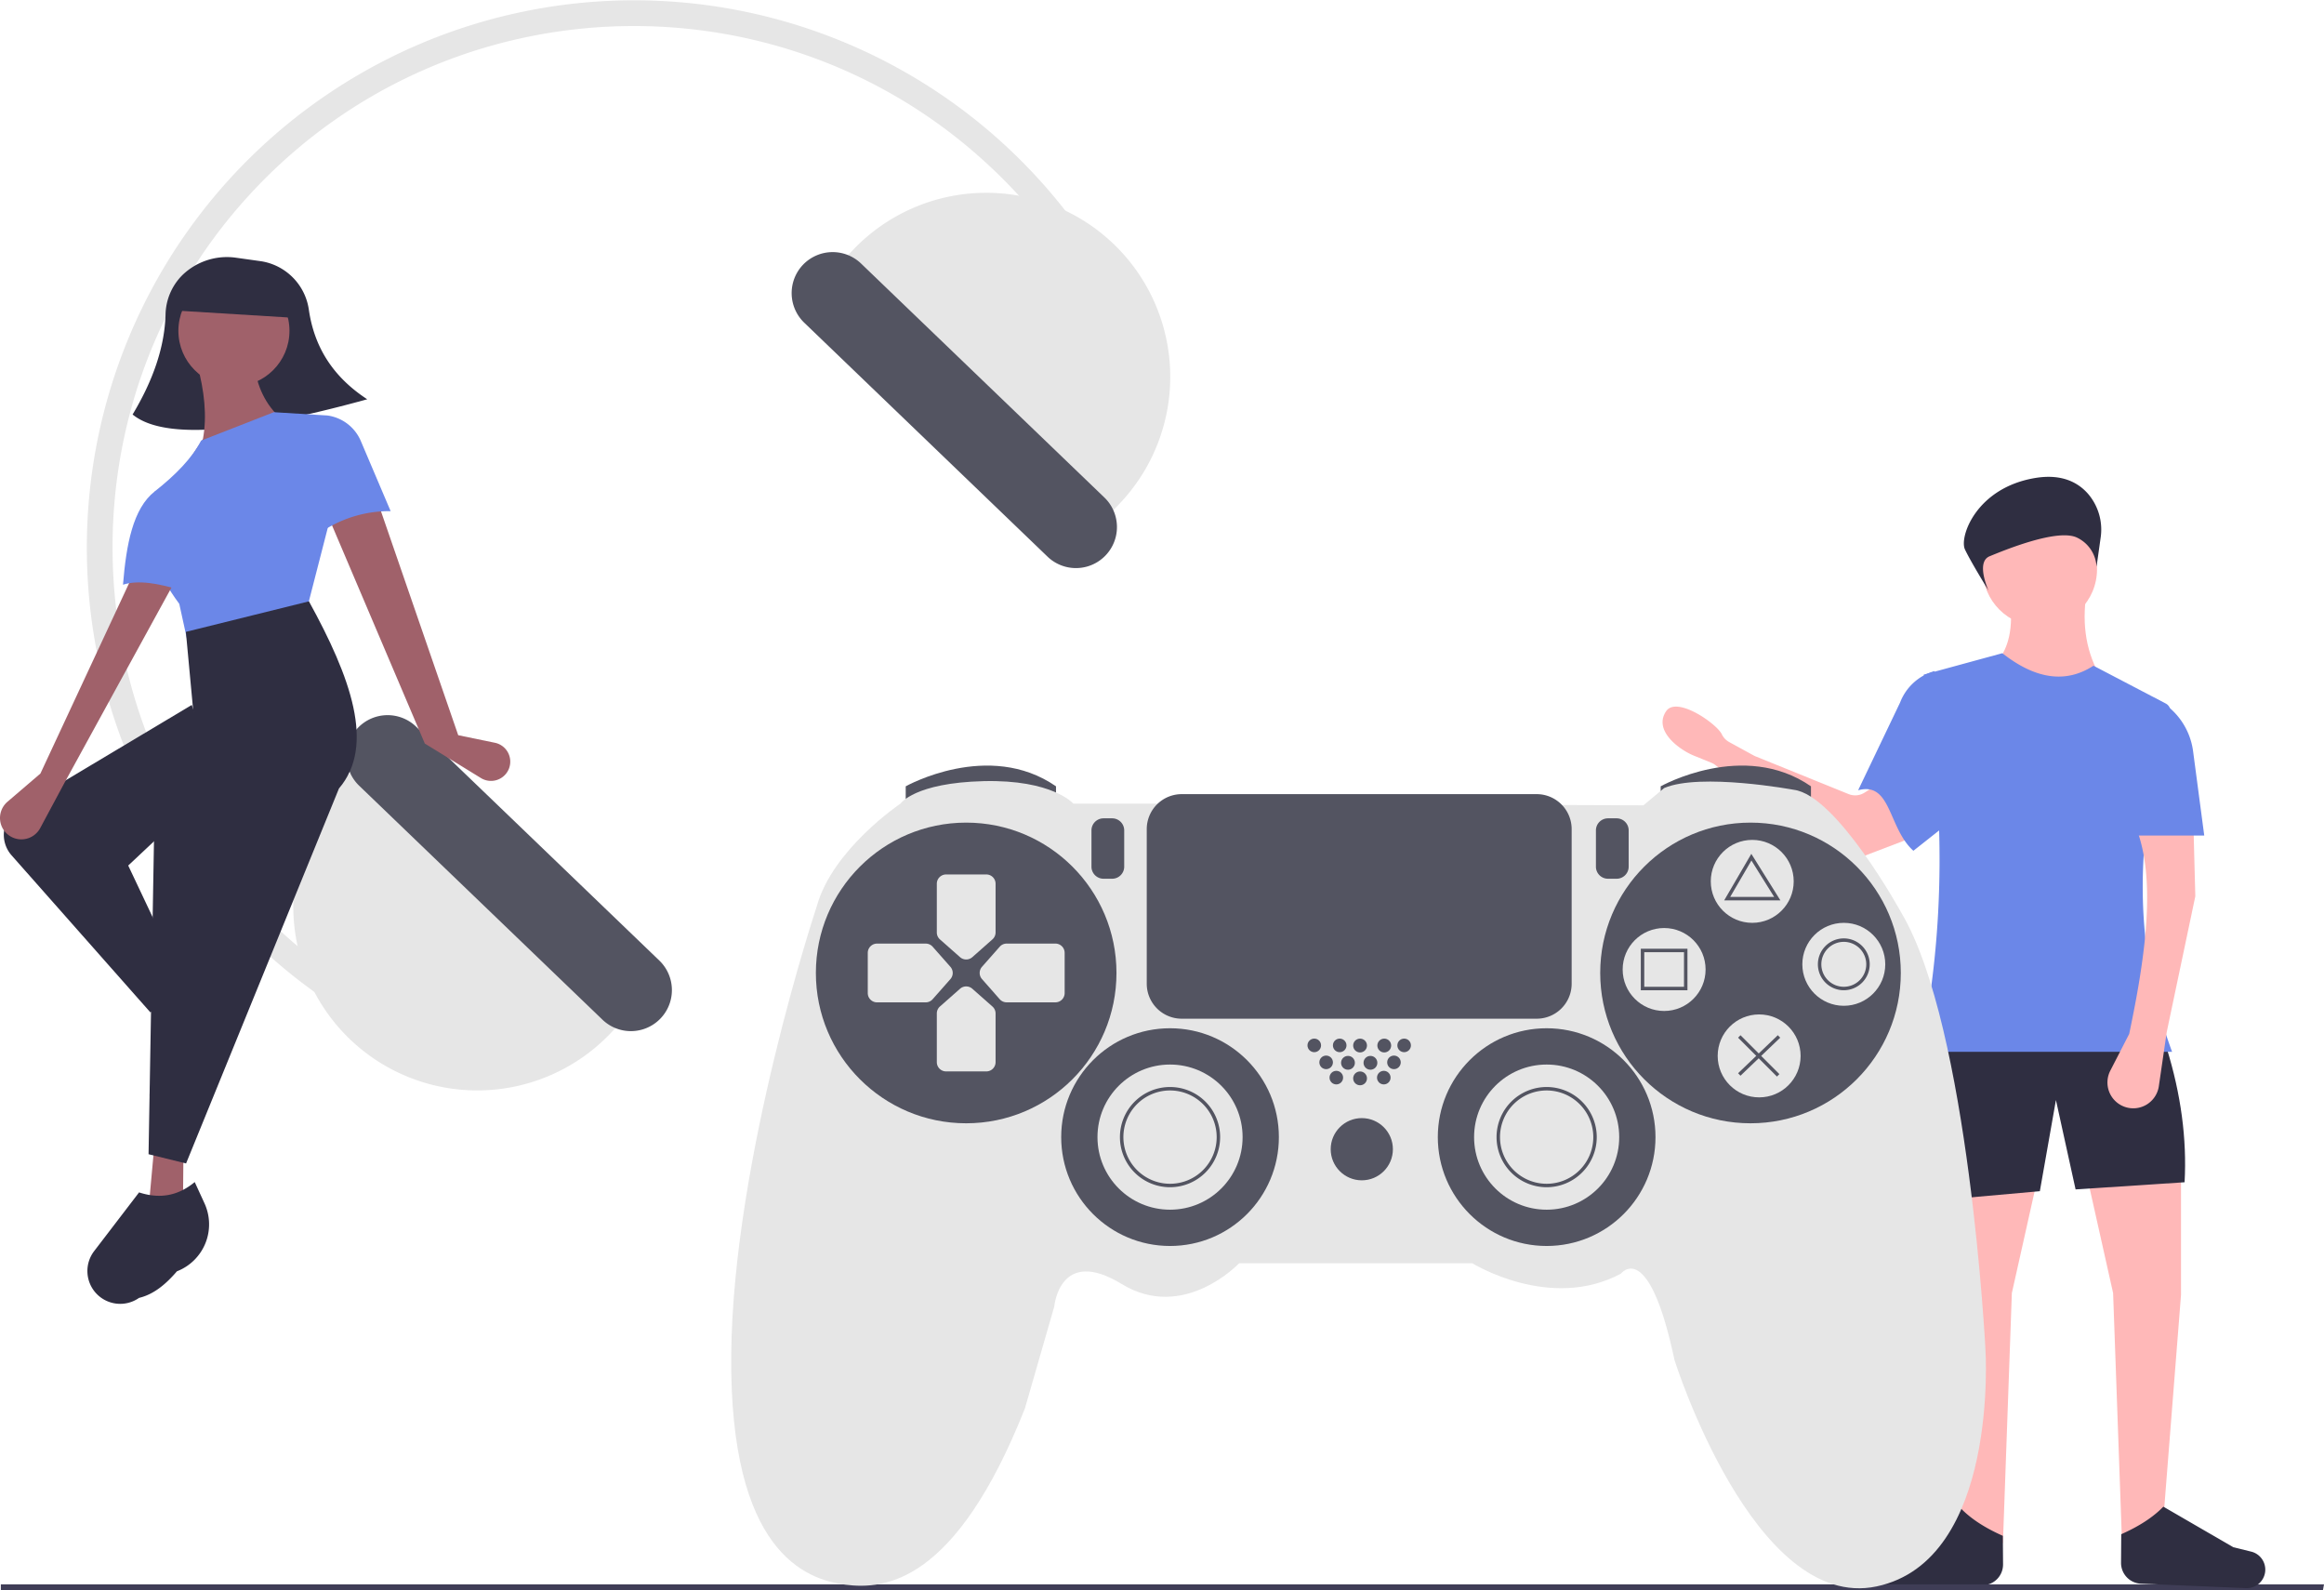 <svg id="fec905af-3345-402f-97ed-aa4ad24ff568" data-name="Layer 1" xmlns="http://www.w3.org/2000/svg" width="883.272" height="604.198" viewBox="0 0 883.272 604.198"><path d="M916.662,400.177q18.262,19.152,40.749,6.112c-6.291-10.082-7.789-21.048-6.112-32.599H922.095C923.389,383.841,923.041,393.293,916.662,400.177Z" transform="translate(-158.364 -147.901)" fill="#ffb8b8"/><polygon points="806.517 586.416 822.138 578.267 828.929 492.015 828.929 446.512 792.934 445.833 803.121 491.336 806.517 586.416" fill="#ffb8b8"/><polygon points="761.238 586.416 745.618 578.267 738.827 492.015 738.827 446.512 774.821 445.833 764.634 491.336 761.238 586.416" fill="#ffb8b8"/><path d="M895.608,603.921l38.032-3.396,6.112-34.636,7.471,33.957,41.428-2.717c.905-16.502-1.394-33.486-6.791-50.936L890.854,544.156Z" transform="translate(-158.364 -147.901)" fill="#2f2e41"/><path d="M856.078,473.842l-45.749-35.228a6.654,6.654,0,0,0-1.552-.891l-6.649-2.705c-5.341-2.173-15.513-9.4-10.552-16.842,4-6,19.311,4.748,21.195,8.73a6.578,6.578,0,0,0,2.789,2.951l9.297,5.095a6.654,6.654,0,0,0,.698.331l35.396,14.347a6.654,6.654,0,0,0,6.063-.547l6.417-4.069a6.654,6.654,0,0,1,10.09,4.326l2.121,10.704a6.654,6.654,0,0,1-4.157,7.511l-18.977,7.234A6.654,6.654,0,0,1,856.078,473.842Z" transform="translate(-158.364 -147.901)" fill="#ffb8b8"/><path d="M864.576,448.175c12.666-3.397,11.336,14.299,21,23l19-15-11.005-53.281h0a19.803,19.803,0,0,0-13.049,11.949Z" transform="translate(-158.364 -147.901)" fill="#6b87e8"/><path d="M888.137,547.552h95.76c-15.498-41.763-13.989-84.717-.793-128.488a3.263,3.263,0,0,0-1.604-3.84L954.015,400.856c-10.789,7.02-22.385,4.863-34.636-4.754l-29.882,8.15C897.631,453.109,897.862,500.962,888.137,547.552Z" transform="translate(-158.364 -147.901)" fill="#6b87e8"/><path d="M912.082,750.268l-39.907,1.692a7.045,7.045,0,0,1-7.266-5.996h0a7.045,7.045,0,0,1,5.29-7.885l6.769-1.659,26.604-15.42c3.941,4.081,9.369,7.532,16.004,10.471l.078,10.842A7.906,7.906,0,0,1,912.082,750.268Z" transform="translate(-158.364 -147.901)" fill="#2f2e41"/><polygon points="882.877 604.198 0.321 604.198 0.321 602.017 883.272 602.017 882.877 604.198" fill="#3f3d56"/><path d="M972.07,749.662l39.907,1.692a7.045,7.045,0,0,0,7.266-5.996h0a7.045,7.045,0,0,0-5.29-7.885l-6.769-1.659-26.604-15.42c-3.941,4.081-9.369,7.532-16.004,10.471l-.078,10.842A7.906,7.906,0,0,0,972.07,749.662Z" transform="translate(-158.364 -147.901)" fill="#2f2e41"/><circle cx="775.276" cy="216.281" r="21.733" fill="#ffb8b8"/><path d="M967.598,540.76l-7.18,13.961a9.818,9.818,0,0,0,5.283,13.683h0a9.818,9.818,0,0,0,13.162-7.776l2.996-20.547L992.726,488.466l-.679-25.808H970.314C977.727,481.853,974.05,510.166,967.598,540.76Z" transform="translate(-158.364 -147.901)" fill="#ffb8b8"/><path d="M966.918,465.375h29.203l-4.239-32.027a26.235,26.235,0,0,0-14.777-20.267h0Z" transform="translate(-158.364 -147.901)" fill="#6b87e8"/><path d="M956.745,352.211a20.895,20.895,0,0,0-4.568-16.413c-3.708-4.388-9.923-7.979-20.234-6.285-22.497,3.696-28.985,22.425-26.781,27.135s8.96,15.628,8.96,15.628-4.958-10.808.423-13.008,26.207-10.867,33.476-6.962a13.028,13.028,0,0,1,7.165,10.975Z" transform="translate(-158.364 -147.901)" fill="#2f2e41"/><path d="M584.773,261.764l-8.738,4.434a197.756,197.756,0,0,0-39.44-53.181c-78.782-75.738-204.492-73.262-280.23,5.52s-73.262,204.492,5.52,280.23A198.061,198.061,0,0,0,312.786,534.292l-4.274,8.816A207.991,207.991,0,1,1,584.773,261.764Z" transform="translate(-158.364 -147.901)" fill="#e6e6e6"/><path d="M289.156,444.051A69.924,69.924,0,0,0,389.971,540.971l12.038-12.522L301.194,431.529Z" transform="translate(-158.364 -147.901)" fill="#e6e6e6"/><path d="M294.439,424.417a15.606,15.606,0,0,0,.434,22.041l92.467,88.895a15.588,15.588,0,0,0,21.606-22.475l-92.467-88.895A15.606,15.606,0,0,0,294.439,424.417Z" transform="translate(-158.364 -147.901)" fill="#535461"/><path d="M571.774,351.862l12.038-12.522a69.924,69.924,0,0,0-100.815-96.92l-12.038,12.522Z" transform="translate(-158.364 -147.901)" fill="#e6e6e6"/><path d="M463.587,248.473a15.606,15.606,0,0,0,.434,22.041l92.467,88.895a15.588,15.588,0,0,0,21.606-22.475l-92.467-88.895A15.606,15.606,0,0,0,463.587,248.473Z" transform="translate(-158.364 -147.901)" fill="#535461"/><path d="M502.593,453.907v-7.223s31.517-17.728,57.124,0v6.566Z" transform="translate(-158.364 -147.901)" fill="#535461"/><path d="M789.529,453.907v-7.223s31.517-17.728,57.124,0v6.566Z" transform="translate(-158.364 -147.901)" fill="#535461"/><path d="M597.144,453.251H566.284s-7.879-9.192-34.143-8.536-31.517,8.536-31.517,8.536-25.936,17.4-31.845,39.068c0,0-31.845,95.536-32.502,170.389s28.234,85.358,43.336,87.328,42.023-.657,68.287-66.974L559.061,644.322s1.97-22.981,25.608-8.536,44.649-7.879,44.649-7.879h88.641s29.547,18.385,56.468,3.94c0,0,10.506-13.789,20.355,32.83,0,0,30.204,95.864,76.823,86.015s41.366-89.955,41.366-89.955-6.238-122.457-31.845-165.792c0,0-24.623-44.977-41.038-46.947,0,0-35.457-6.566-49.245-.657l-7.879,6.566Z" transform="translate(-158.364 -147.901)" fill="#e6e6e6"/><circle cx="367.21" cy="369.697" r="57.124" fill="#535461"/><circle cx="665.308" cy="369.697" r="57.124" fill="#535461"/><path d="M535.528,504.86l-7.617,6.737a3.532,3.532,0,0,1-4.668,0l-7.63-6.737a3.526,3.526,0,0,1-1.195-2.626V483.697a3.533,3.533,0,0,1,3.533-3.526h15.266a3.526,3.526,0,0,1,3.533,3.519V502.22A3.526,3.526,0,0,1,535.528,504.86Z" transform="translate(-158.364 -147.901)" fill="#e6e6e6"/><path d="M535.528,530.329l-7.617-6.73a3.533,3.533,0,0,0-4.668,0l-7.63,6.737a3.526,3.526,0,0,0-1.195,2.626v18.516a3.526,3.526,0,0,0,3.519,3.533h15.279a3.526,3.526,0,0,0,3.533-3.519V532.969A3.526,3.526,0,0,0,535.528,530.329Z" transform="translate(-158.364 -147.901)" fill="#e6e6e6"/><path d="M512.843,527.565l6.737-7.63a3.532,3.532,0,0,0,0-4.668l-6.737-7.63a3.533,3.533,0,0,0-2.626-1.195H491.7a3.533,3.533,0,0,0-3.526,3.533v15.266a3.526,3.526,0,0,0,3.519,3.533h18.529A3.526,3.526,0,0,0,512.843,527.565Z" transform="translate(-158.364 -147.901)" fill="#e6e6e6"/><path d="M538.312,527.565l-6.724-7.636a3.526,3.526,0,0,1,0-4.668l6.737-7.63a3.526,3.526,0,0,1,2.626-1.195h18.516a3.526,3.526,0,0,1,3.533,3.519V525.234a3.526,3.526,0,0,1-3.519,3.533H540.958A3.526,3.526,0,0,1,538.312,527.565Z" transform="translate(-158.364 -147.901)" fill="#e6e6e6"/><circle cx="444.69" cy="432.074" r="41.366" fill="#535461"/><circle cx="587.829" cy="432.074" r="41.366" fill="#535461"/><circle cx="444.69" cy="432.074" r="27.577" fill="#e6e6e6"/><path d="M603.054,599.016A19.041,19.041,0,1,1,622.095,579.975,19.063,19.063,0,0,1,603.054,599.016Zm0-36.77a17.728,17.728,0,1,0,17.728,17.728A17.748,17.748,0,0,0,603.054,562.247Z" transform="translate(-158.364 -147.901)" fill="#535461"/><circle cx="587.829" cy="432.074" r="27.577" fill="#e6e6e6"/><path d="M746.193,599.016a19.041,19.041,0,1,1,19.041-19.041A19.063,19.063,0,0,1,746.193,599.016Zm0-36.77a17.728,17.728,0,1,0,17.728,17.728A17.748,17.748,0,0,0,746.193,562.247Z" transform="translate(-158.364 -147.901)" fill="#535461"/><circle cx="517.572" cy="436.67" r="11.819" fill="#535461"/><circle cx="499.509" cy="397.222" r="2.58" fill="#535461"/><circle cx="509.175" cy="397.222" r="2.58" fill="#535461"/><circle cx="507.888" cy="409.467" r="2.58" fill="#535461"/><circle cx="516.916" cy="409.75" r="2.626" fill="#535461"/><circle cx="525.931" cy="409.467" r="2.58" fill="#535461"/><circle cx="504.02" cy="403.67" r="2.58" fill="#535461"/><circle cx="512.32" cy="403.84" r="2.626" fill="#535461"/><circle cx="520.856" cy="403.84" r="2.626" fill="#535461"/><circle cx="529.798" cy="403.67" r="2.58" fill="#535461"/><circle cx="516.916" cy="397.274" r="2.626" fill="#535461"/><circle cx="526.108" cy="397.274" r="2.626" fill="#535461"/><circle cx="533.666" cy="397.222" r="2.58" fill="#535461"/><path d="M577.774,458.847a4.586,4.586,0,0,0-4.581,4.581V477.217a4.586,4.586,0,0,0,4.581,4.581h3.283a4.586,4.586,0,0,0,4.581-4.581V463.428a4.586,4.586,0,0,0-4.581-4.581Z" transform="translate(-158.364 -147.901)" fill="#535461"/><path d="M769.502,458.847a4.586,4.586,0,0,0-4.581,4.581V477.217a4.586,4.586,0,0,0,4.581,4.581h3.283a4.586,4.586,0,0,0,4.581-4.581V463.428a4.586,4.586,0,0,0-4.581-4.581Z" transform="translate(-158.364 -147.901)" fill="#535461"/><circle cx="665.965" cy="334.897" r="15.758" fill="#e6e6e6"/><circle cx="632.478" cy="368.384" r="15.758" fill="#e6e6e6"/><circle cx="700.765" cy="366.414" r="15.758" fill="#e6e6e6"/><circle cx="668.591" cy="401.214" r="15.758" fill="#e6e6e6"/><path d="M607.485,449.654a13.296,13.296,0,0,0-13.281,13.281v58.766a13.296,13.296,0,0,0,13.281,13.281H742.417a13.296,13.296,0,0,0,13.281-13.281V462.936A13.296,13.296,0,0,0,742.417,449.654Z" transform="translate(-158.364 -147.901)" fill="#535461"/><path d="M835.035,490.02H813.665l10.316-17.685ZM815.951,488.707h16.713l-8.645-13.832Z" transform="translate(-158.364 -147.901)" fill="#535461"/><path d="M799.706,524.164H781.978V508.405h17.728Zm-16.415-1.313H798.393V509.718H783.291Z" transform="translate(-158.364 -147.901)" fill="#535461"/><path d="M859.129,524.164a9.849,9.849,0,1,1,9.849-9.849A9.86,9.86,0,0,1,859.129,524.164Zm0-18.385a8.536,8.536,0,1,0,8.536,8.536A8.546,8.546,0,0,0,859.129,505.779Z" transform="translate(-158.364 -147.901)" fill="#535461"/><rect x="826.135" y="538.668" width="1.313" height="20.893" transform="translate(-304.485 597.561) rotate(-45)" fill="#535461"/><rect x="816.506" y="548.294" width="20.898" height="1.313" transform="translate(-308.427 576.085) rotate(-43.734)" fill="#535461"/><path d="M297.935,299.615c-35.851,9.884-75.108,17.324-89.175,5.781,7.702-12.822,12.144-25.459,12.521-37.867a21.772,21.772,0,0,1,6.408-15.103,24.371,24.371,0,0,1,20.328-6.606l9.304,1.306q.47.066.935.15A21.759,21.759,0,0,1,275.75,265.612C277.711,279.066,284.303,290.714,297.935,299.615Z" transform="translate(-158.364 -147.901)" fill="#2f2e41"/><path d="M332.517,427.259l13.937,2.874a7.32,7.32,0,0,1,5.244,10.067v0a7.32,7.32,0,0,1-10.557,3.338l-21.319-13.112L283.611,345.3l18.756-5.425Z" transform="translate(-158.364 -147.901)" fill="#a0616a"/><polygon points="74.869 391.06 64.316 394.129 56.328 377.632 64.451 373.399 74.869 391.06" fill="#a0616a"/><polygon points="69.507 461.743 56.559 458.315 58.586 436.07 69.729 436.756 69.507 461.743" fill="#a0616a"/><path d="M229.221,523.539l-13.714,9.025L162.763,472.904a11.756,11.756,0,0,1,2.777-17.878l65.706-39.261,10.064,28.91-34.214,32.107Z" transform="translate(-158.364 -147.901)" fill="#2f2e41"/><path d="M240.77,554.769q-.052.067-.103.134c-.876,5.132-2.416,9.813-5.853,13.202a10.229,10.229,0,0,1-12.423,5.611h0a10.229,10.229,0,0,1-7.093-10.894l2.563-22.905c6.147-1.413,10.835-4.909,13.208-11.71L237.042,532.275A15.705,15.705,0,0,1,240.77,554.769Z" transform="translate(-158.364 -147.901)" fill="#2f2e41"/><circle cx="88.908" cy="125.702" r="21.108" fill="#a0616a"/><path d="M265.551,307.345l-33.276,27.559L229.683,323.56l5.808-8.854c1.612-8.686.571-18.265-2.199-28.426l21.71.02C255.94,294.511,259.137,301.674,265.551,307.345Z" transform="translate(-158.364 -147.901)" fill="#a0616a"/><path d="M274.919,379.635l-44.923,13.684-3.495-15.977c-8.419-11.304-12.078-21.621-6.571-30.038l-2.772-12.671c7.951-6.26,14.203-12.665,17.636-19.31l27.639-10.8,20.319,1.25,6,20.107Z" transform="translate(-158.364 -147.901)" fill="#6b87e8"/><path d="M306.833,342.123a46.281,46.281,0,0,0-26.823,8.218l2.742-44.57h0a16.176,16.176,0,0,1,12.744,9.701Z" transform="translate(-158.364 -147.901)" fill="#6b87e8"/><path d="M229.081,589.981l-14.258-3.509,2.099-121.153,19.146-20.967-4.286-26.581-2.773-29.777,46.768-11.597c15.808,28.703,25.362,54.799,11.415,71.1Z" transform="translate(-158.364 -147.901)" fill="#2f2e41"/><path d="M225.806,630.886q-.096.038-.192.075c-4.14,4.807-8.689,8.727-14.408,10.106a12.466,12.466,0,0,1-16.497-1.949v0a12.466,12.466,0,0,1-.56-15.833l17.07-22.305c7.306,2.388,14.398,1.684,21.15-3.926l3.681,8.003A19.139,19.139,0,0,1,225.806,630.886Z" transform="translate(-158.364 -147.901)" fill="#2f2e41"/><path d="M173.72,441.832l-12.515,10.715a8.121,8.121,0,0,0,1.941,13.571h0a8.121,8.121,0,0,0,10.499-3.565l9.05-16.88,41.504-75.739-15.61-2.934Z" transform="translate(-158.364 -147.901)" fill="#a0616a"/><path d="M226.699,372.062c-8.107-2.447-15.7-3.888-21.589-1.986,1.235-15.276,3.779-28.923,12.05-35.444l11.758,1.381Z" transform="translate(-158.364 -147.901)" fill="#6b87e8"/><path d="M270.835,268.708l-45.145-2.778.556-9.029q23.639-15.939,45.145,2.778Z" transform="translate(-158.364 -147.901)" fill="#2f2e41"/></svg>